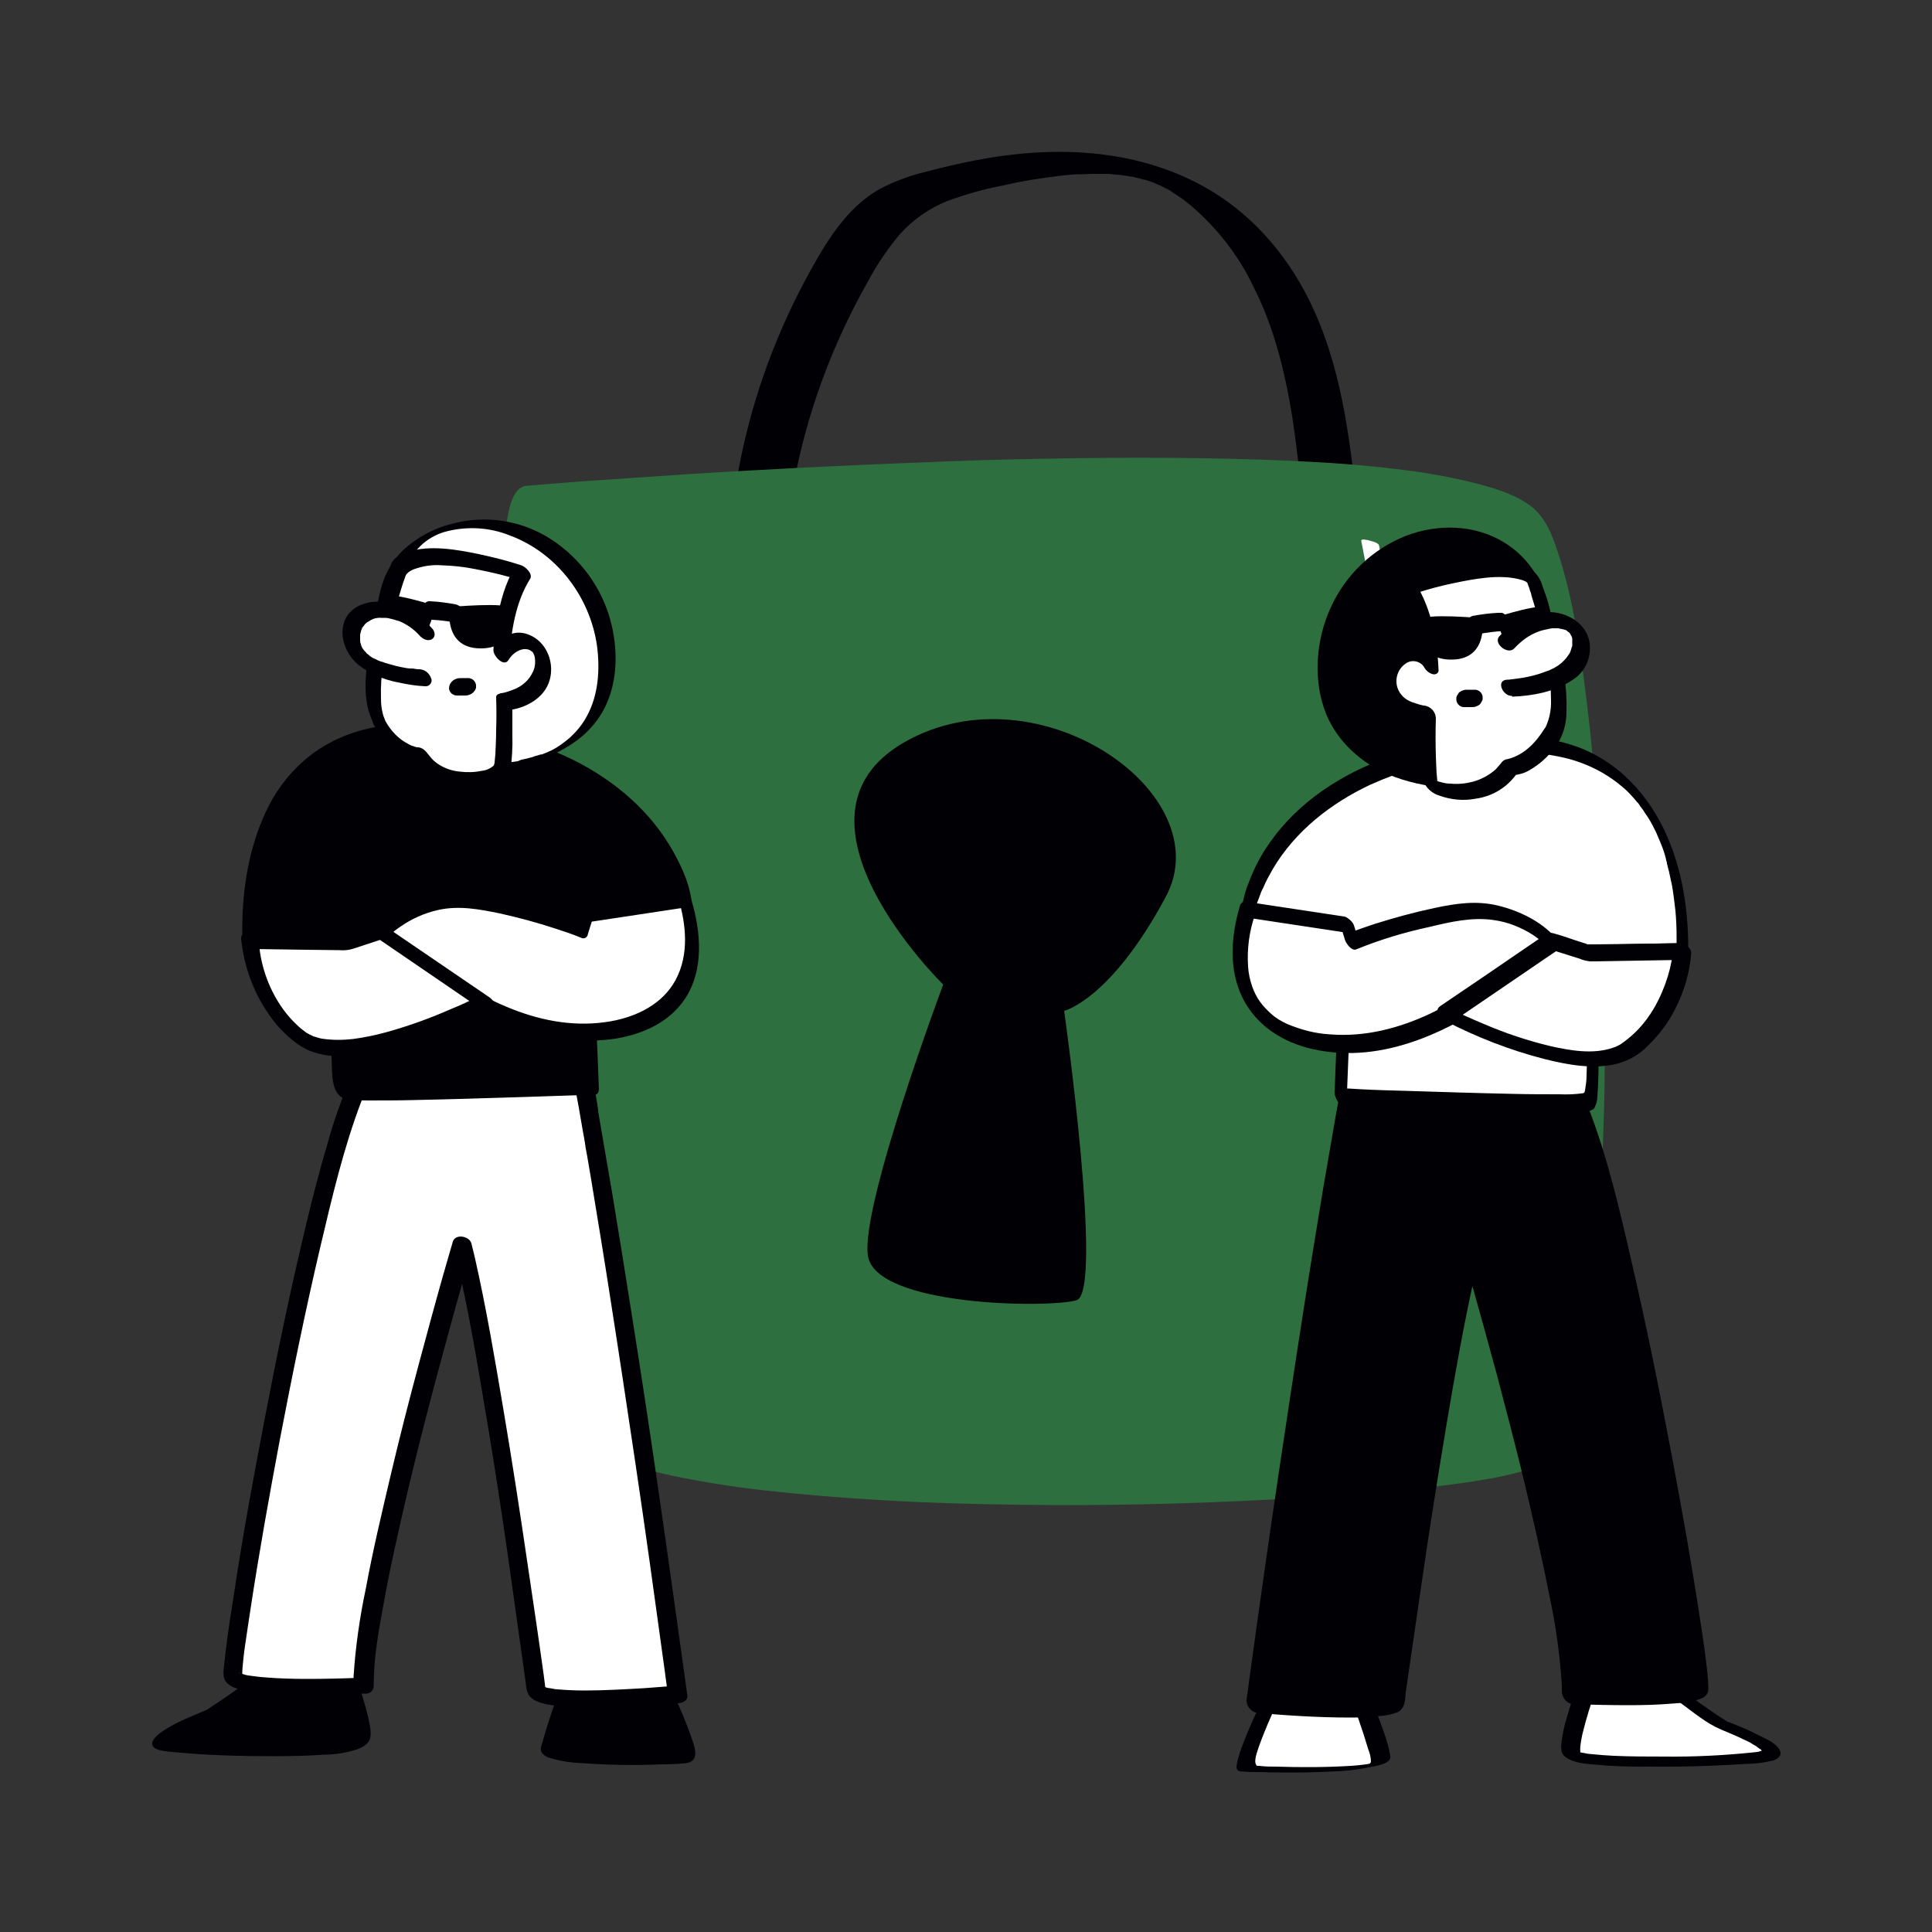 <svg width="400" height="400" viewBox="0 0 400 400" fill="none" xmlns="http://www.w3.org/2000/svg">
<rect x="0" y="0" width="400" height="400" fill="#333333" stroke="none"/>
<path d="M164.159 101.04C166.879 86 172.159 71.52 179.759 58.16C181.679 54.56 183.999 51.2 186.639 48.08L186.319 48.48C189.039 45.44 192.399 43.12 196.159 41.6C199.919 40.24 203.759 39.12 207.679 38.4C211.759 37.44 215.919 36.8 220.079 36.32C221.119 36.24 222.159 36.08 223.279 36.08C223.119 36.08 222.559 36.08 223.359 36.08H224.079C224.639 36.08 225.279 36 225.839 36C226.799 36 227.839 36 228.799 36C229.279 36 229.839 36 230.399 36.08C230.639 36.08 230.879 36.16 231.119 36.16C229.919 36.24 230.959 36.16 231.279 36.16C232.239 36.24 233.199 36.4 234.159 36.56C234.399 36.56 235.119 36.64 234.319 36.56C233.519 36.48 234.479 36.56 234.639 36.64L236.319 37.04C236.719 37.12 237.279 37.44 235.759 36.88C235.999 36.96 236.239 37.04 236.399 37.04C236.879 37.2 237.279 37.28 237.759 37.44C238.959 37.76 236.639 37.04 237.359 37.28L237.999 37.52C238.559 37.68 239.119 37.92 239.599 38.16C240.319 38.48 238.319 37.6 239.439 38.08L239.999 38.32C240.399 38.48 240.719 38.64 241.119 38.88C241.279 38.96 241.439 39.12 241.679 39.12C241.119 39.12 240.879 38.64 241.519 39.04C241.919 39.28 242.399 39.52 242.799 39.84C243.519 40.32 244.239 40.8 244.959 41.28C245.519 41.68 244.959 41.28 244.879 41.2L245.359 41.6C245.759 41.92 246.159 42.24 246.559 42.56C251.999 47.2 256.479 52.96 259.519 59.36C263.839 67.84 266.079 77.2 267.599 86.56L267.519 86.08C268.399 91.84 269.039 97.68 269.679 103.44C269.759 104.24 270.399 104.64 271.039 105.12C272.239 105.84 273.599 106.4 274.959 106.8C276.319 107.28 277.759 107.52 279.199 107.52C279.599 107.52 281.279 107.52 281.199 106.88C279.679 92.72 278.159 78.16 272.399 65.04C267.359 53.44 258.959 43.52 247.599 37.76C233.439 30.56 217.199 30.24 201.919 33.2C198.559 33.84 195.199 34.64 191.839 35.52C188.479 36.32 185.199 37.52 182.159 39.12C176.319 42.4 172.399 48 169.119 53.68C162.079 65.84 156.879 78.96 153.839 92.72C153.439 94.4 153.119 96.16 152.799 97.84C152.639 98.56 153.759 99.2 154.159 99.52C156.639 100.96 159.439 101.76 162.319 101.92C162.639 101.68 164.079 101.68 164.159 101.04Z" fill="#000005"/>
<path d="M110.319 101.44C110.319 101.44 301.679 85.6 317.199 106.8C332.719 128 337.359 294.8 315.039 303.36C292.719 311.92 115.359 318.56 115.119 290.72C114.879 262.88 97.199 102.48 110.319 101.44Z" fill="#2E6F40"/>
<path d="M111.599 102.32L115.839 102C119.759 101.68 123.679 101.44 127.599 101.12C133.439 100.72 139.359 100.32 145.279 99.92C152.639 99.44 160.079 99.04 167.439 98.64C175.759 98.24 184.079 97.84 192.399 97.52C201.119 97.2 209.919 96.96 218.719 96.8C227.519 96.64 236.239 96.56 244.959 96.64C253.039 96.72 261.039 96.88 269.119 97.28C276.159 97.6 283.199 98.08 290.239 98.96L292.559 99.28L293.039 99.36H293.359L294.559 99.52C295.999 99.76 297.439 99.92 298.879 100.24C300.319 100.56 301.519 100.72 302.799 101.04L303.599 101.2L304.079 101.28C304.399 101.36 303.599 101.12 304.159 101.28L305.839 101.76C306.399 101.92 306.879 102.08 307.439 102.24L308.159 102.48L308.559 102.64C309.439 102.96 310.319 103.28 311.199 103.68C310.799 103.52 311.599 103.84 311.199 103.68L311.439 103.84L311.999 104.16C312.159 104.24 312.399 104.32 312.559 104.48C312.719 104.64 313.199 104.8 312.959 104.72C312.719 104.64 313.199 104.88 313.279 104.96C313.359 105.04 313.599 105.2 313.759 105.28L314.159 105.6L314.319 105.76C314.079 105.52 314.399 105.84 314.319 105.76C315.279 106.64 316.079 107.68 316.639 108.88C317.519 110.64 318.239 112.48 318.799 114.32C320.479 119.68 321.759 125.12 322.639 130.64C323.919 137.92 324.799 145.2 325.599 152.48C326.479 160.96 327.119 169.52 327.599 178C328.079 187.12 328.399 196.32 328.559 205.44C328.639 214.56 328.639 223.68 328.319 232.64C328.079 241.04 327.599 249.52 326.799 257.84C326.159 265.04 325.279 272.16 323.999 279.28C323.119 284.64 321.679 289.84 319.679 294.88C318.399 297.92 316.879 301.04 313.919 302.64L313.679 302.72C313.519 302.8 313.919 302.64 313.679 302.72L313.279 302.88C312.959 302.96 312.639 303.12 312.399 303.2C311.679 303.44 310.959 303.6 310.159 303.84C308.239 304.32 306.239 304.64 304.319 305.04C301.679 305.44 299.599 305.76 297.039 306.08C293.999 306.48 291.039 306.8 287.999 307.12C280.799 307.84 273.599 308.4 266.399 308.8C258.079 309.28 249.679 309.68 241.279 309.92C232.399 310.16 223.519 310.32 214.559 310.24C205.759 310.24 196.959 310 188.159 309.6C179.839 309.2 171.519 308.72 163.199 307.92C155.919 307.2 149.359 306.4 142.079 304.96C140.559 304.64 138.959 304.32 137.439 304L136.959 303.92L136.639 303.84H136.719L135.599 303.6L133.599 303.04C132.319 302.72 131.039 302.32 129.679 301.92C129.519 301.92 128.959 301.68 129.599 301.92L129.199 301.76L128.319 301.44C127.759 301.2 127.199 301.04 126.639 300.8L125.839 300.48L125.519 300.32L125.279 300.24C125.599 300.4 125.199 300.16 125.119 300.16L124.719 300L123.999 299.6C123.519 299.36 123.119 299.12 122.639 298.88L122.319 298.72C122.399 298.72 122.799 298.96 122.319 298.72L121.679 298.32C121.279 298.08 120.959 297.84 120.559 297.52L120.079 297.12C120.399 297.36 119.919 296.96 119.839 296.88C119.279 296.4 118.799 295.84 118.319 295.2C118.479 295.44 118.239 295.04 118.159 294.96C118.079 294.88 117.999 294.64 117.919 294.48C117.439 293.68 117.199 292.72 117.119 291.76C117.039 290 117.039 288.16 116.959 286.32C116.719 280.8 116.319 275.36 115.919 269.92C115.359 262.48 114.799 255.04 114.239 247.6C113.519 238.96 112.879 230.24 112.239 221.6C111.519 212.4 110.879 203.2 110.239 193.92C109.599 184.8 109.039 175.68 108.559 166.56C108.159 158.24 107.759 150 107.599 141.68C107.439 134.88 107.439 128.08 107.679 121.36C107.759 116.72 108.239 112.08 109.199 107.52C109.439 106.24 109.919 105.04 110.479 103.84C110.639 103.44 110.879 103.2 111.199 102.96C111.279 102.48 111.439 102.4 111.599 102.32C111.519 102.32 111.279 102.48 111.599 102.32C111.919 102.32 111.439 102.32 111.599 102.32C112.319 102.24 112.399 101.84 111.839 101.36C111.039 100.8 110.079 100.56 109.119 100.56C106.559 100.8 105.759 103.92 105.279 106.08C104.319 110.72 103.839 115.36 103.759 120.08C103.439 126.96 103.519 133.84 103.679 140.64C103.839 149.04 104.239 157.44 104.639 165.84C105.119 175.04 105.679 184.32 106.319 193.52C106.959 202.72 107.679 212 108.319 221.36C108.959 230.08 109.679 238.8 110.399 247.52C110.959 254.88 111.599 262.32 112.079 269.76C112.479 275.12 112.879 280.48 113.039 285.84C113.119 287.52 113.039 289.36 113.199 291.04C113.439 292.48 113.999 293.76 114.959 294.88C117.439 298.08 121.599 300 125.279 301.44C130.799 303.52 136.559 305.12 142.399 306.16C149.599 307.6 156.959 308.48 164.319 309.2C172.639 310 181.039 310.56 189.439 310.96C198.479 311.36 207.519 311.52 216.559 311.6C225.599 311.68 234.479 311.52 243.439 311.28C251.839 311.04 260.319 310.64 268.719 310.16C275.999 309.76 283.279 309.2 290.479 308.48C296.079 307.92 301.759 307.28 307.359 306.32C309.359 306 311.279 305.6 313.199 305.12C314.639 304.8 315.999 304.4 317.359 303.76C320.399 302.24 322.079 298.64 323.359 295.76C325.359 290.72 326.799 285.44 327.679 280.08C329.039 272.96 329.919 265.68 330.559 258.4C331.359 249.92 331.759 241.44 331.999 232.88C332.319 223.68 332.319 214.48 332.239 205.28C332.159 196.08 331.759 186.88 331.279 177.68C330.799 169.12 330.159 160.48 329.279 151.92C328.479 144.64 327.599 137.36 326.319 130.08C325.439 124.64 324.159 119.2 322.399 113.92C321.359 110.72 319.999 107.36 317.359 105.12C314.239 102.56 310.079 101.28 306.239 100.24C300.639 98.8 294.879 97.76 289.119 97.12C282.079 96.24 274.959 95.76 267.839 95.44C259.599 95.04 251.359 94.88 243.119 94.8C234.319 94.72 225.519 94.8 216.719 94.96C207.919 95.12 199.039 95.36 190.239 95.76C181.839 96.08 173.439 96.48 164.959 96.88C157.519 97.28 150.079 97.68 142.639 98.16C136.719 98.56 130.799 98.96 124.879 99.36C120.959 99.6 117.119 99.92 113.199 100.24L109.119 100.56C108.399 100.64 108.239 101.04 108.879 101.52C109.679 102.08 110.639 102.4 111.599 102.32Z" fill="#2E6F40"/>
<path d="M195.279 203.84C195.279 203.84 159.839 169.2 187.359 153.6C214.879 138 252.799 164.32 241.359 185.68C229.919 207.04 220.319 209.28 220.319 209.28C220.319 209.28 228.559 267.52 222.879 269.2C217.199 270.88 181.119 270.48 179.679 259.92C178.239 249.36 195.279 203.84 195.279 203.84Z" fill="#000005"/>
<path d="M281.84 112C286.24 134.8 290.56 157.68 293.2 180.8C295.84 203.52 296.8 226.56 294.32 249.36C292.96 262.08 290.4 274.72 286.72 286.96C286.48 287.68 290.32 288.96 290.48 288.24C297.2 266.32 299.68 243.28 299.52 220.4C299.28 197.2 296.4 174 292.56 151.12C290.4 138.4 288 125.68 285.52 112.96C285.44 112.32 283.76 112 283.28 111.84C283.04 111.84 281.76 111.44 281.84 112Z" fill="white"/>
<path d="M53.759 344.96L52.959 348.08C52.959 348.08 44.959 354.08 43.119 354.8C41.279 355.52 30.159 360 34.079 361.12C37.999 362.24 73.839 363.44 74.719 360.56C75.599 357.68 71.119 346.16 71.119 346.16L53.759 344.96Z" fill="#000005"/>
<path d="M51.919 345.6L51.12 348.72L52.08 347.52C49.84 349.2 47.52 350.88 45.12 352.48C44.48 352.88 43.84 353.28 43.2 353.76C42.8 354 43.44 353.68 43.2 353.76L42.959 353.92C42.639 354.08 43.039 353.92 43.12 353.84L42.8 354C41.359 354.64 39.919 355.2 38.48 355.84C36.88 356.56 35.279 357.36 33.84 358.32C33.039 358.88 31.04 360.24 31.599 361.44C32.16 362.64 35.359 362.64 36.48 362.8C43.279 363.44 50.08 363.6 56.88 363.6C60.319 363.6 63.679 363.52 67.12 363.28C69.439 363.28 71.76 362.88 73.999 362.16C75.04 361.76 76.4 361.04 76.639 359.84C76.96 358.48 76.48 356.88 76.24 355.6C75.439 352.32 74.48 349.12 73.2 345.92C73.12 345.68 73.04 345.44 72.96 345.28C72.879 345.12 72.4 344.96 72.159 344.96L56.959 343.92L54.8 343.76C53.84 343.76 52.88 344.24 52.239 345.04C51.76 345.68 51.999 346.16 52.8 346.16L67.999 347.2L70.159 347.36L69.359 347.04C70.32 349.44 71.12 351.92 71.84 354.4C72.4 356.08 72.799 357.76 72.96 359.52C72.96 359.84 72.96 360.16 72.96 360.48C72.96 360.64 72.96 360.72 72.96 360.88C72.96 361.2 72.879 361.04 72.96 360.96C73.12 360.8 73.279 360.64 73.439 360.48C73.919 360.08 73.2 360.64 73.68 360.32C74.159 360 73.359 360.56 73.919 360.24C74.32 360 73.84 360.24 73.76 360.32C73.439 360.48 74.159 360.24 73.84 360.32C73.76 360.32 73.6 360.4 73.519 360.4C73.04 360.48 72.559 360.56 72.079 360.64L71.68 360.72C71.359 360.8 71.919 360.72 71.6 360.72L70.639 360.8C69.999 360.88 69.279 360.88 68.559 360.96C65.12 361.2 61.76 361.2 58.319 361.2C51.76 361.2 45.12 361.04 38.719 360.48C37.84 360.4 36.959 360.32 36.08 360.16C35.84 360.08 35.44 360 35.359 360C35.279 359.92 35.2 359.92 35.12 359.84C35.279 360 35.12 359.76 35.12 359.76C35.12 360 35.2 359.76 35.039 359.92C35.12 359.76 35.2 359.76 35.039 359.92C35.12 359.84 35.2 359.76 35.279 359.68C35.52 359.52 35.039 359.84 35.44 359.6C35.599 359.52 35.76 359.36 35.919 359.28L36.319 359.04L36.559 358.88C36.959 358.72 37.279 358.48 37.679 358.32C38.48 357.92 39.279 357.52 40.08 357.2L41.039 356.8L41.599 356.56C41.2 356.72 41.599 356.56 41.76 356.48C44.559 355.2 47.12 353.68 49.52 351.84C50.8 350.96 51.999 350.08 53.279 349.12C53.679 348.88 53.999 348.64 54.319 348.32C54.719 347.68 55.039 346.96 55.12 346.24L55.599 344.48C55.84 343.68 54.16 344 53.84 344.08C53.039 344.24 52.319 344.8 51.919 345.6Z" fill="#000005"/>
<path d="M135.84 347.76C135.84 347.76 143.92 363.6 141.44 363.92C138.96 364.24 113.68 364.88 113.92 362.08C114.16 359.28 118.88 346.88 118.88 346.88L135.84 347.76Z" fill="#000005"/>
<path d="M133.92 348C135.68 351.36 137.2 354.8 138.64 358.32C139.04 359.36 139.44 360.4 139.68 361.44C139.76 361.76 139.84 362.08 139.84 362.48C139.84 362.72 139.84 363.28 139.84 363.28C139.84 363.12 139.84 363.36 139.76 363.44C140.16 363.2 140.24 362.8 140.88 362.96H140.8C140.56 362.96 140.32 362.96 140.08 363.04H139.68C139.12 363.04 140.16 363.04 139.6 363.04L138.24 363.12C133.12 363.28 128 363.28 122.88 363.04L121.2 362.96L120.32 362.88H120.24L119.68 362.8C118.72 362.72 117.76 362.56 116.8 362.4C116.48 362.32 117.2 362.48 116.64 362.4L116.16 362.24L115.92 362.16C116 362.16 116.24 362.4 116.08 362.24C115.92 362.08 116 362.16 115.92 362.16C115.68 362 116.08 362.4 116 362.24C115.84 362.24 115.92 362.08 116 362.24C115.84 362.16 116 362.24 116 362.32C116.08 362 116.16 361.6 116.16 361.28C117.28 356.48 119.2 351.84 120.88 347.28L118.96 348L135.84 348.96C136.48 348.96 137.84 348.8 137.84 348C137.84 347.2 136.4 346.96 135.84 346.96L118.96 346C118.48 346 117.28 346.08 117.04 346.72C115.36 351.2 113.68 355.76 112.4 360.4C112.24 361.04 111.76 362 112.08 362.72C112.48 363.36 113.2 363.84 114 364C116.16 364.64 118.32 364.96 120.56 365.04C126.08 365.44 131.6 365.52 137.2 365.28C138.8 365.28 140.48 365.2 142.08 365.04C144.64 364.64 144 362.32 143.44 360.56C141.92 356.08 140.08 351.84 137.84 347.68C137.2 346.32 133.28 346.64 133.92 348Z" fill="#000005"/>
<path d="M120.799 223.92C120.799 223.92 129.359 270.4 140.239 350.64C140.239 350.64 111.519 353.28 110.879 349.76C110.239 346.24 102.159 285.28 95.519 257.6C95.519 257.6 74.96 327.76 74.96 348.88C74.96 348.88 49.12 350.08 47.919 347.12C46.719 344.16 63.2 248.8 73.68 224.88L120.799 223.92Z" fill="white"/>
<path d="M118.88 224.16C119.2 225.92 119.52 227.6 119.84 229.36C120.24 231.52 120.56 233.68 120.96 235.76C121.04 236.08 121.04 236.4 121.12 236.64V236.8C121.04 236.56 121.12 237.04 121.12 236.8C121.2 237.04 121.2 237.2 121.2 237.36C121.36 238.08 121.44 238.8 121.6 239.52L122.4 244.24C123.76 252.48 125.12 260.72 126.4 269.04C128.16 280.24 129.84 291.44 131.52 302.72C133.6 316.64 135.52 330.56 137.44 344.56C137.68 346.56 138 348.48 138.24 350.48L139.68 349.04C137.6 349.2 135.44 349.36 133.36 349.52C129.2 349.76 124.96 350 121.12 350C119.2 350 117.28 349.92 115.44 349.76C115.04 349.76 114.72 349.68 114.32 349.6L113.84 349.52C113.6 349.52 113.2 349.36 113.68 349.52C113.44 349.44 113.12 349.44 112.88 349.28C112.8 349.2 112.64 349.2 112.56 349.12C112.32 349.12 113.04 349.44 112.64 349.12C112.24 348.8 112.96 349.44 112.64 349.12C112.88 349.28 112.96 349.52 112.96 349.84C112.96 349.6 112.88 349.44 112.88 349.2L112.56 346.72C111.52 339.2 110.4 331.68 109.28 324.16C107.68 313.2 106 302.32 104.16 291.44C102.4 281.04 100.64 270.64 98.32 260.4L97.6 257.44C97.2 255.92 94.32 255.36 93.76 257.04C93.04 259.44 92.4 261.84 91.68 264.24C90 270.16 88.4 276.16 86.8 282.08C84.72 289.84 82.72 297.6 80.88 305.44C79.04 313.28 77.2 320.96 75.76 328.8C74.48 334.8 73.6 340.96 73.2 347.12C73.2 347.68 73.2 348.24 73.2 348.8L74.64 347.36C70.72 347.52 67.28 347.6 63.52 347.6C60.64 347.6 57.76 347.52 54.88 347.28C53.68 347.2 52.56 347.04 51.36 346.88C51.2 346.88 50.32 346.64 50.96 346.8L50.4 346.64C50.24 346.56 50 346.56 49.84 346.48C49.2 346.32 50.08 346.64 49.76 346.48C49.52 346.4 49.36 346.08 49.84 346.56C49.52 346.32 50.08 346.96 49.92 346.64C50.16 346.96 50.08 347.04 50.08 346.88C50.08 346.96 50.08 347.44 50.16 347.2C50.24 346.96 50.16 346.64 50.16 346.4C50.16 345.36 50.32 344.4 50.4 343.36C50.56 341.76 50.8 340.24 51.04 338.64C51.36 336.4 51.6 334.88 51.92 332.8C53.68 321.2 55.76 309.68 57.92 298.16C60.48 284.8 63.2 271.44 66.32 258.16C68.72 248 71.12 237.68 74.88 227.84C75.2 227.04 75.52 226.24 75.84 225.44L74.48 226.48L90.4 226.16L115.76 225.68L121.6 225.6C122.4 225.6 123.04 224.88 123.04 224.08C123.04 224 123.04 223.84 122.96 223.76C122.56 222.8 121.6 222.24 120.56 222.4L104.64 222.72L79.28 223.2L73.44 223.28C72.8 223.36 72.32 223.76 72.08 224.32C70.48 228.24 69.04 232.32 67.92 236.4C66.24 242 64.8 247.6 63.44 253.28C60.24 266.56 57.44 280 54.88 293.36C52.56 305.44 50.32 317.52 48.48 329.76C47.84 333.76 47.2 337.84 46.72 341.92C46.56 343.12 46.48 344.32 46.32 345.44C46.24 346.08 46.24 346.8 46.4 347.44C47.04 349.44 49.84 349.84 51.6 350.16C54.24 350.56 56.88 350.72 59.52 350.8C64.64 350.96 69.84 350.88 75.04 350.64H75.92C76.72 350.56 77.28 350 77.36 349.2C77.36 343.44 78.32 337.92 79.36 332.4C80.72 324.72 82.48 317.04 84.24 309.44C86.08 301.6 88.08 293.76 90.16 285.92C91.84 279.68 93.52 273.44 95.28 267.2C95.84 265.2 96.4 263.28 96.96 261.28C97.2 260.4 97.6 259.44 97.76 258.48V258.4L93.92 258C96.32 268 98.16 278.16 99.84 288.24C101.76 299.44 103.52 310.64 105.12 321.84C106.24 329.76 107.36 337.76 108.48 345.76L108.88 348.64C108.88 349.44 109.12 350.16 109.44 350.88C110.16 352 111.6 352.48 112.88 352.8C114.64 353.12 116.4 353.36 118.16 353.44C125.6 353.68 133.04 353.36 140.4 352.64L140.88 352.56C141.52 352.48 142.4 351.92 142.32 351.12C140.32 336.72 138.32 322.32 136.24 308C134.56 296.4 132.8 284.8 130.96 273.2C129.6 264.56 128.24 256 126.8 247.36C125.84 241.76 124.88 236.16 123.92 230.56C123.68 228.4 123.28 226.24 122.8 224.08V224C122.32 221.68 118.48 221.84 118.88 224.16Z" fill="#000005"/>
<path d="M141.599 185.999C141.599 185.999 137.759 158.719 96.879 152.479C55.999 146.239 51.439 178.719 51.759 194.799L71.359 195.119C71.359 195.119 69.119 224.639 71.199 225.679C73.279 226.719 122.479 224.799 122.479 224.799L121.039 189.119L141.599 185.999Z" fill="#000005"/>
<path d="M143.12 186.159C142.56 182.239 140.64 178.399 138.64 175.039C133.6 166.719 125.68 160.479 116.88 156.479C110.16 153.519 103.04 151.519 95.76 150.479C89.28 149.519 82.48 149.359 76.08 150.879C71.2 151.999 66.64 154.239 62.88 157.519C59.52 160.479 56.88 164.079 55.04 168.079C51.6 175.439 50.24 183.599 50.16 191.679C50.16 192.479 50.16 193.279 50.16 194.079C50.16 195.039 51.12 196.479 52.16 196.479L69.28 196.799L71.76 196.879L69.76 194.479C69.36 199.839 69.04 205.199 68.8 210.559C68.64 214.079 68.56 217.599 68.72 221.119C68.8 223.199 68.88 226.559 71.28 227.439C72.8 227.999 74.64 227.759 76.24 227.839C79.36 227.839 82.4 227.839 85.52 227.759C93.2 227.599 100.88 227.359 108.56 227.119C111.76 227.039 114.96 226.879 118.16 226.799C119.76 226.719 121.36 226.799 122.96 226.639H123.2C123.76 226.639 124 225.919 124 225.519L123.52 213.519L122.72 194.319L122.56 189.919L121.76 191.039L139.76 188.319L142.4 187.919C144.24 187.599 142.48 184.079 140.8 184.319L122.8 187.039L120.16 187.439C119.68 187.599 119.28 188.079 119.36 188.559L119.84 200.639L120.64 219.839L120.8 224.239L121.52 223.119C117.68 223.279 114.32 223.359 110.56 223.519C103.12 223.759 95.6 223.999 88.16 224.159C82.72 224.239 77.2 224.559 71.84 224.159C71.6 224.159 71.28 224.079 71.04 224.079C70.8 224.079 71.04 224.079 71.2 224.159C71.6 224.319 71.92 224.639 72.16 224.959C72.24 225.119 72.4 225.439 72.24 225.039C72.48 225.599 72.32 225.199 72.24 224.879C72.16 224.559 72.16 224.479 72.16 224.239C72.24 224.799 72.16 223.919 72.08 223.759C71.84 220.559 71.84 217.359 72 214.159C72.16 208.159 72.72 202.159 72.96 196.159V195.839C73.04 194.879 72 193.439 70.96 193.439L53.84 193.119L51.36 193.039L53.36 195.439C53.2 187.999 54 180.799 56.72 173.679C59.76 165.679 65.68 158.799 73.92 155.759C79.44 153.839 85.28 153.119 91.04 153.599C98.32 154.079 105.52 155.519 112.32 158.079C117.6 159.999 122.56 162.639 126.96 166.079C128.64 167.439 130.24 168.879 131.68 170.399C132 170.799 132.4 171.119 132.72 171.519C132.88 171.679 133.04 171.839 133.12 171.999C132.96 171.759 133.44 172.399 133.12 171.999L133.36 172.319C133.92 173.039 134.48 173.839 135.04 174.559C135.6 175.279 136 175.999 136.48 176.719L136.72 177.199C137.04 177.679 136.56 176.879 136.8 177.439C136.96 177.759 137.12 178.079 137.28 178.399C137.92 179.599 138.4 180.799 138.88 181.999C138.96 182.239 139.04 182.479 139.12 182.719C138.88 182.159 139.12 182.799 139.2 183.039C139.28 183.439 139.44 183.839 139.52 184.239C139.6 184.639 139.76 185.199 139.84 185.679C139.84 185.759 139.84 185.839 139.84 185.839C140 186.799 140.8 187.599 141.76 187.839C143.04 187.919 143.28 186.959 143.12 186.159Z" fill="#000005"/>
<path d="M78.639 192.8C78.639 192.8 100.319 213.2 119.439 213.68C138.559 214.16 146.719 203.04 141.599 186L120.959 189.12L119.999 192.4C113.119 189.76 106.079 187.76 98.799 186.48C91.439 185.12 83.919 187.44 78.639 192.8Z" fill="white"/>
<path d="M77.999 193.92C80.559 196.24 83.199 198.4 85.919 200.48C91.519 204.8 97.679 208.48 104.159 211.44C111.199 214.56 118.559 216.08 126.239 215.2C132.239 214.48 138.319 212 141.759 206.88C145.839 200.8 145.119 192.88 143.119 186.24C142.799 185.28 141.839 184.16 140.799 184.32L122.799 187.04L120.159 187.44C119.839 187.52 119.599 187.84 119.519 188.16L118.479 191.52L119.919 190.88C114.719 188.8 109.279 187.12 103.839 186C99.279 184.96 94.719 184 89.999 184.8C86.879 185.36 83.839 186.56 81.199 188.32C79.759 189.2 78.479 190.32 77.359 191.52C76.639 192.08 77.519 193.44 77.999 193.92C78.639 194.48 79.519 194.8 80.079 194.16C79.599 194.64 79.919 194.32 80.079 194.16C80.239 194 80.479 193.76 80.719 193.6C81.359 192.96 82.079 192.4 82.799 191.92C85.199 190.24 87.839 189.04 90.719 188.4C95.039 187.44 99.199 188.24 103.519 189.12C107.439 190 111.359 191.04 115.199 192.32C116.879 192.88 118.639 193.44 120.319 194.16C120.799 194.4 121.359 194.24 121.599 193.76C121.679 193.68 121.679 193.6 121.679 193.52L122.719 190.16L122.079 190.88L140.079 188.16L142.719 187.76L140.399 185.84C142.079 191.36 142.719 197.68 139.839 202.96C137.119 207.92 131.839 210.48 126.479 211.44C112.399 213.92 99.119 206.64 88.079 198.56C85.119 196.4 82.239 194.08 79.519 191.6C78.959 191.12 77.999 190.64 77.439 191.36C76.879 192.08 77.439 193.36 77.999 193.92Z" fill="#000005"/>
<path d="M51.76 194.72C51.76 194.72 52.56 207.68 62.64 214.96C72.72 222.24 100.64 207.76 100.64 207.76L78.64 192.8L71.36 195.12L51.76 194.72Z" fill="white"/>
<path d="M49.92 194.32C50.56 200.88 53.12 207.12 57.28 212.16C59.2 214.32 61.6 216.56 64.24 217.6C68.88 219.36 74.16 218.8 78.96 217.76C84 216.64 88.88 214.96 93.6 212.96C96.4 211.84 99.12 210.56 101.84 209.2C102.96 208.64 102.16 207.04 101.44 206.56L81.84 193.2C81.04 192.64 80.24 192.08 79.44 191.6C78.32 190.88 77.52 191.2 76.4 191.52L72.88 192.64L71.36 193.12C71.04 193.2 70.72 193.28 70.4 193.44C70.32 193.52 71.04 193.44 70.64 193.36C70.4 193.36 70.16 193.36 70 193.36L64.16 193.28L51.2 193.04C50.56 193.04 49.92 193.6 49.92 194.32C49.92 194.48 49.92 194.64 50 194.8C50.32 195.76 51.2 196.48 52.24 196.48L63.44 196.64L70.16 196.72C71.2 196.8 72.24 196.72 73.2 196.4L79.52 194.32L77.68 193.92L96.88 207.04L99.6 208.88L99.2 206.24C97.28 207.2 95.28 208.16 93.44 208.88C89.12 210.8 84.64 212.4 80.08 213.68C77.76 214.32 75.44 214.8 73.04 215.12C70.88 215.36 68.72 215.36 66.64 215.04C66.16 214.96 65.68 214.8 65.2 214.64C64.88 214.56 65.36 214.72 64.88 214.56L64.24 214.24C64 214.16 63.84 214 63.6 213.92C64 214.16 63.52 213.84 63.36 213.76C62.72 213.28 62.08 212.8 61.52 212.24C59.36 210.24 57.68 207.84 56.4 205.28C55.28 203.04 54.48 200.64 54 198.16C53.92 197.68 53.84 197.2 53.76 196.72C53.84 197.12 53.76 196.64 53.76 196.48C53.76 196.32 53.68 196.16 53.68 196C53.68 195.68 53.6 195.44 53.6 195.12C53.52 194.08 52.72 193.28 51.76 193.04C50.88 192.96 49.84 193.36 49.92 194.32Z" fill="#000005"/>
<path d="M80.319 133.28C80.319 133.28 76.319 114.24 92.558 109.44C108.798 104.64 127.198 119.2 125.598 139.52C123.999 159.84 99.118 159.04 99.118 159.04L80.319 133.28Z" fill="white"/>
<path d="M82.24 132.48C81.2 127.6 81.76 122.48 83.68 117.84C84.48 116.08 85.6 114.48 86.96 113.12C88.32 111.76 90.08 110.72 91.92 110.16C96.48 108.88 101.28 109.12 105.6 110.88C115.28 114.48 122.16 123.6 123.6 133.68C124.24 138.56 123.92 143.84 121.52 148.24C120.64 149.92 119.44 151.36 118.08 152.64C116.88 153.68 115.6 154.64 114.16 155.36L113.6 155.6L113.28 155.76C113.36 155.68 113.68 155.6 113.28 155.76L112.08 156.24C111.84 156.32 112.16 156.24 112.16 156.16L111.84 156.24L111.28 156.4L110.72 156.56C110.56 156.64 110.48 156.64 110.32 156.72C109.52 156.96 108.8 157.12 108 157.28L107.76 157.36L107.2 157.6L106.08 157.76C105.44 157.84 104.88 157.92 104.24 158L103.36 158.08H103.2H102.8C102.16 158.16 101.44 158.08 100.8 158.16C100.72 158.16 100.64 158.16 100.56 158.16L100.88 158.32L84.48 135.68L82.24 132.48C81.68 131.68 78.24 133.6 78.48 134L93.92 155.28L96.8 159.28C97.04 159.6 97.12 159.84 97.52 159.92C97.68 159.92 97.92 159.92 98.08 159.92C101.68 159.84 105.28 159.36 108.72 158.32C114.24 156.72 119.84 154.08 123.36 149.44C127.76 143.76 128.24 135.92 126.56 129.12C124.8 121.92 120.24 115.6 114 111.6C107.92 107.68 100.4 106.56 93.44 108.48C89.68 109.44 86.16 111.36 83.36 114C81.36 116 79.84 118.48 79.04 121.28C77.84 125.2 77.6 129.28 78.24 133.28C78.24 133.52 78.32 133.76 78.4 134C78.64 134.48 82.4 133.36 82.24 132.48Z" fill="#000005"/>
<path d="M78.639 149.76C73.919 142 82.479 117.68 82.479 117.68C87.439 111.84 108.079 118.72 108.079 118.72C104.239 124.72 103.759 135.44 103.759 135.44C107.039 130 113.439 133.44 112.319 138.96C111.199 144.48 104.319 145.28 104.319 145.28C104.319 145.28 104.559 157.52 103.759 159.68C102.959 161.84 91.999 163.68 87.279 156.56C87.359 156.56 82.799 156.56 78.639 149.76Z" fill="white"/>
<path d="M79.839 149.359C79.599 148.879 79.839 149.439 79.759 149.199C79.679 148.959 79.599 148.799 79.519 148.559C79.359 148.239 79.279 147.839 79.199 147.519C78.959 146.559 78.879 145.599 78.879 144.639C78.799 142.159 78.959 139.759 79.359 137.359C80.079 132.719 81.199 128.079 82.559 123.599C82.959 122.239 83.359 120.879 83.839 119.599C83.919 119.359 83.999 119.119 84.079 118.959C83.919 119.279 84.079 119.039 84.159 118.879L84.559 118.479C84.879 118.239 85.199 118.079 85.519 117.919C87.439 117.199 89.439 116.879 91.439 117.039C93.839 117.119 96.159 117.359 98.479 117.839C101.839 118.479 105.119 119.279 108.399 120.319L106.559 117.519C104.559 120.799 103.599 124.639 102.879 128.319C102.479 130.399 102.239 132.479 102.159 134.559C102.079 135.759 104.319 138.239 105.279 136.639C106.239 135.039 108.319 133.759 109.919 134.719C109.599 134.559 110.399 135.119 110.079 134.799C110.159 134.879 110.479 135.279 110.239 134.959C110.479 135.279 110.639 135.679 110.719 136.079C110.879 137.119 110.799 138.159 110.319 139.119C109.519 140.879 107.999 142.159 106.239 142.799C105.599 143.039 104.959 143.279 104.239 143.439C104.079 143.439 102.799 143.679 103.599 143.599C103.119 143.679 102.719 143.839 102.719 144.399C102.799 146.639 102.799 148.959 102.719 151.199C102.719 152.879 102.639 154.479 102.559 156.159C102.479 156.719 102.479 157.279 102.399 157.839C102.399 157.919 102.399 158.079 102.319 158.159C102.399 157.839 102.319 158.159 102.319 158.239C102.319 158.319 102.239 158.399 102.239 158.479C102.159 158.719 102.399 158.319 102.239 158.479C101.519 159.119 100.639 159.519 99.679 159.599C98.159 159.919 96.639 159.919 95.199 159.759C93.519 159.599 91.919 159.039 90.559 158.079C89.999 157.679 89.439 157.199 89.039 156.639C88.399 155.919 87.839 154.879 86.639 154.719H86.319C86.239 154.719 85.999 154.639 86.399 154.719L85.999 154.639C85.759 154.559 85.519 154.479 85.279 154.399C85.279 154.399 84.799 154.239 85.119 154.319C84.879 154.239 84.719 154.159 84.479 153.999C82.559 153.039 80.959 151.359 79.839 149.359C79.439 148.719 78.399 147.839 77.599 148.159C76.799 148.479 77.119 149.599 77.439 150.159C79.119 153.039 81.519 155.439 84.399 157.119C85.519 157.759 86.799 158.159 88.079 158.239L86.159 156.959C89.759 162.079 96.159 164.479 102.319 162.879C103.199 162.719 104.079 162.319 104.799 161.759C105.359 161.199 105.679 160.479 105.679 159.679C105.999 157.199 106.159 154.639 106.079 152.159C106.079 150.159 106.079 148.239 106.079 146.239L105.199 147.039C108.079 146.719 111.039 145.359 112.719 143.039C115.599 139.039 113.839 132.639 108.879 131.199C106.159 130.399 103.839 131.919 102.399 134.159L105.519 136.239C105.759 130.719 106.799 124.559 109.759 119.839C110.399 118.799 108.719 117.279 107.919 117.039C105.039 116.079 102.079 115.359 99.119 114.719C94.479 113.759 89.039 112.799 84.479 114.239C83.199 114.639 81.599 115.359 81.039 116.639C80.559 117.679 80.319 118.879 79.919 119.999C78.479 124.639 77.279 129.439 76.479 134.239C75.679 139.279 74.799 145.519 77.599 150.159C77.999 150.799 79.039 151.759 79.839 151.439C80.639 151.119 80.159 149.919 79.839 149.359Z" fill="#000005"/>
<path d="M88.48 125.919C89.04 126.159 89.28 126.879 89.04 127.439C89.04 127.439 89.04 127.519 88.96 127.519C88.32 128.559 87.04 127.759 87.28 126.719C87.36 126.239 87.84 125.839 88.32 125.919C88.4 125.839 88.48 125.919 88.48 125.919Z" fill="#000005"/>
<path d="M96.64 127.68C97.2 127.92 97.44 128.64 97.2 129.2C97.2 129.2 97.2 129.28 97.12 129.28C96.48 130.32 95.2 129.52 95.44 128.48C95.52 128 96 127.6 96.48 127.68C96.48 127.68 96.56 127.68 96.64 127.68Z" fill="#000005"/>
<path d="M94.559 143.999H96.159C96.399 143.999 96.719 143.999 96.959 143.919C97.199 143.839 97.439 143.759 97.679 143.599C97.919 143.439 98.079 143.279 98.239 143.039C98.399 142.879 98.479 142.639 98.559 142.399V141.919C98.559 141.599 98.399 141.279 98.239 141.039L97.919 140.719C97.679 140.559 97.359 140.399 97.039 140.399H95.439C95.199 140.399 94.879 140.399 94.639 140.479C94.399 140.559 94.159 140.639 93.919 140.799C93.679 140.959 93.519 141.119 93.359 141.359C93.199 141.519 93.119 141.759 93.039 141.999L92.959 142.479C92.959 142.799 93.119 143.119 93.279 143.359L93.599 143.679C93.919 143.839 94.159 143.999 94.559 143.999Z" fill="#000005"/>
<path d="M93.118 125.68C93.118 125.68 105.439 124.56 105.519 126C105.599 127.44 106.879 134.4 99.278 134.24C91.678 134.08 93.118 125.68 93.118 125.68Z" fill="#000005"/>
<path d="M89.919 125.359C89.919 125.359 80.159 122.239 79.759 123.679C79.359 125.119 76.959 131.679 83.199 132.799C89.439 133.919 89.919 125.359 89.919 125.359Z" fill="#000005"/>
<path d="M87.359 140.24C87.359 140.24 73.759 139.76 72.639 132.4C71.519 125.04 81.599 123.52 87.999 130.64" fill="white"/>
<path d="M86.879 138.56C86.559 138.56 86.239 138.56 85.919 138.48C85.599 138.4 85.199 138.4 84.799 138.4L84.159 138.32C83.999 138.32 83.279 138.16 83.759 138.24C82.639 138.08 81.519 137.76 80.399 137.44L79.599 137.2L79.199 137.04L78.879 136.96L78.639 136.88L78.239 136.72C77.919 136.56 77.679 136.4 77.359 136.32L76.959 136.08C76.639 135.84 76.799 136 76.959 136.08C76.719 135.92 76.479 135.76 76.239 135.52L75.919 135.28C75.599 135.04 75.999 135.36 75.919 135.28C75.759 135.04 75.519 134.8 75.359 134.64C75.279 134.56 75.279 134.56 75.199 134.48C75.039 134.24 75.359 134.8 75.279 134.56C75.199 134.32 75.119 134.32 75.039 134.24L74.879 133.84C74.799 133.68 74.879 133.92 74.879 133.92C74.879 133.92 74.799 133.76 74.799 133.68C74.719 133.44 74.639 133.12 74.559 132.88C74.639 133.12 74.559 132.72 74.559 132.64C74.559 132.48 74.559 132.24 74.559 132.08C74.559 131.92 74.559 131.76 74.559 131.6V131.36C74.639 131.04 74.719 130.72 74.799 130.48C74.879 130.32 74.879 130.24 74.959 130.08C74.799 130.32 74.959 130 75.039 129.92C75.199 129.68 75.439 129.44 75.599 129.2L75.759 129.04C75.839 128.96 75.999 128.88 76.079 128.8C76.319 128.64 76.639 128.48 76.879 128.32C76.959 128.32 77.279 128.16 77.039 128.24L77.439 128.08C77.759 128 78.079 127.92 78.399 127.92C78.479 127.92 78.959 127.84 78.719 127.92C78.879 127.92 79.119 127.92 79.279 127.92C79.679 127.92 80.079 127.92 80.479 128L80.719 128.08C80.559 128.08 80.719 128.08 80.799 128.08L81.439 128.24C81.759 128.32 82.399 128.56 82.559 128.56C84.159 129.2 85.679 130.24 86.879 131.6C87.439 132.24 88.559 132.88 89.439 132.32C90.319 131.76 89.999 130.64 89.439 130.08C86.639 127.04 82.799 124.72 78.559 124.56C75.519 124.48 72.159 125.76 71.199 128.96C70.239 132.16 71.759 135.6 74.239 137.68C76.639 139.52 79.439 140.72 82.399 141.28C84.239 141.68 86.079 142 87.999 142.08C88.639 142.16 89.279 141.68 89.359 140.96C89.359 140.8 89.359 140.64 89.279 140.48C88.879 139.36 87.999 138.64 86.879 138.56Z" fill="#000005"/>
<path d="M89.439 128.319C91.199 128.399 92.959 128.639 94.719 128.959C95.119 129.039 95.599 128.879 95.839 128.479C96.079 128.159 96.239 127.679 96.159 127.199C96.079 126.159 95.279 125.359 94.319 125.119C92.559 124.799 90.799 124.559 89.039 124.479C88.639 124.399 88.159 124.639 87.919 124.959C87.599 125.279 87.519 125.759 87.599 126.239C87.679 126.799 87.919 127.279 88.239 127.679C88.479 127.999 88.959 128.239 89.439 128.319Z" fill="#000005"/>
<path d="M346.239 347.28L347.039 350.4C347.039 350.4 355.039 356.4 356.879 357.12C358.719 357.84 369.839 362.32 365.839 363.44C361.839 364.56 326.079 365.76 325.199 362.88C324.319 360 328.799 348.48 328.799 348.48L346.239 347.28Z" fill="white"/>
<path d="M344.319 347.199L344.799 348.959C344.879 349.679 345.119 350.319 345.599 350.879C346.319 351.519 347.119 352.079 347.919 352.559C350.559 354.479 353.279 356.799 356.319 358.079C357.599 358.639 358.479 358.959 359.519 359.439C360.319 359.839 361.119 360.159 361.919 360.559C362.239 360.719 362.559 360.879 362.879 361.119C363.039 361.199 363.279 361.359 363.439 361.439C363.599 361.519 363.919 361.759 363.679 361.599C363.919 361.759 364.159 361.999 364.479 362.159C364.559 362.159 364.799 362.479 364.639 362.319C364.479 362.159 364.719 362.479 364.799 362.479C364.879 362.479 364.879 362.479 364.799 362.479C364.639 362.479 364.399 362.559 364.239 362.639L363.839 362.719L363.119 362.799C356.959 363.439 350.719 363.759 344.479 363.679C341.279 363.679 337.519 363.679 334.079 363.519C332.639 363.439 331.279 363.359 329.839 363.199L328.959 363.119H328.799C329.119 363.119 328.639 363.119 328.479 363.039C327.999 362.959 327.599 362.879 327.119 362.799C326.799 362.719 327.599 362.959 327.039 362.799C326.959 362.799 326.879 362.719 326.799 362.719C326.559 362.719 327.279 362.959 326.959 362.799C326.559 362.559 327.199 362.959 326.959 362.799C327.039 362.879 327.119 362.959 327.199 363.039C327.199 362.559 327.119 362.079 327.199 361.519C327.279 360.719 327.439 359.919 327.599 359.119C328.399 355.839 329.359 352.639 330.559 349.519L330.799 348.879L329.679 349.519L344.879 348.479L347.039 348.319C347.679 348.239 348.479 347.839 347.999 347.119C347.519 346.399 346.159 346.159 345.359 346.239L330.159 347.279L327.999 347.439C327.519 347.439 327.039 347.679 326.879 348.079C325.919 350.559 325.119 353.039 324.399 355.599C323.839 357.279 323.519 359.039 323.279 360.799C323.199 361.839 323.119 362.959 323.999 363.679C325.679 365.039 328.399 365.199 330.479 365.359C333.679 365.679 336.879 365.759 340.079 365.759C347.119 365.839 354.239 365.679 361.279 365.199C363.279 365.199 365.199 364.959 367.119 364.479C368.319 364.079 369.119 363.279 368.319 362.079C367.519 360.879 365.919 360.159 364.639 359.519C363.039 358.719 361.439 357.919 359.759 357.279L357.999 356.559L357.759 356.479C357.439 356.319 358.159 356.719 357.839 356.559C357.519 356.399 357.359 356.319 357.199 356.159C355.919 355.439 354.559 354.399 353.119 353.439C351.679 352.479 350.479 351.519 349.119 350.559L348.479 350.079L348.879 350.639L348.079 347.599C347.839 346.159 343.919 345.759 344.319 347.199Z" fill="#000005"/>
<path d="M264.159 350.08C264.159 350.08 256.079 365.92 258.559 366.24C261.039 366.56 286.319 367.2 286.079 364.4C285.839 361.6 281.119 349.2 281.119 349.2L264.159 350.08Z" fill="white"/>
<path d="M262.158 350.48C260.238 354.08 258.558 357.84 257.118 361.68C256.718 362.72 256.398 363.76 256.158 364.8C256.078 365.28 255.838 366.08 256.238 366.48C256.638 366.88 257.198 366.72 257.678 366.8C258.478 366.88 259.358 366.88 260.158 366.88C265.598 367.04 271.118 367.04 276.638 366.72C279.278 366.64 281.998 366.24 284.558 365.68C285.598 365.44 288.078 365.04 287.838 363.52C287.358 360.56 286.158 357.68 285.118 354.8C284.398 352.72 283.678 350.72 282.878 348.64C282.798 348.48 282.318 348.56 282.238 348.56L265.358 349.52C264.398 349.6 263.438 349.76 262.558 350.08C261.998 350.32 261.918 350.48 262.638 350.48L279.518 349.52L278.878 349.44C280.478 353.6 281.998 357.84 283.278 362.16C283.598 362.96 283.838 363.84 283.838 364.72C283.838 364.88 283.758 364.96 283.678 365.04C283.598 365.12 283.518 365.12 283.598 365.12C283.518 365.12 283.518 365.2 283.438 365.2C283.198 365.36 283.678 365.04 283.438 365.2C283.198 365.36 283.678 365.12 283.518 365.2C283.358 365.28 283.118 365.28 283.598 365.2C283.038 365.28 283.998 365.12 283.438 365.2C283.918 365.12 283.438 365.2 283.278 365.2C282.878 365.28 283.198 365.2 283.278 365.2L282.878 365.28C281.758 365.44 280.878 365.52 279.678 365.6C274.478 365.92 269.278 365.92 264.078 365.76C263.198 365.76 262.318 365.76 261.518 365.68L260.638 365.6H260.318C260.078 365.6 260.318 365.68 260.238 365.6C259.358 364.8 260.398 362.48 260.638 361.6C262.158 357.44 263.918 353.44 265.998 349.52C265.358 349.52 264.638 349.52 263.998 349.68C263.598 349.92 262.398 350 262.158 350.48Z" fill="#000005"/>
<path d="M279.2 226.24C279.2 226.24 270.64 272.72 259.76 352.96C259.76 352.96 288.48 355.6 289.12 352.08C289.76 348.56 297.84 287.6 304.48 259.92C304.48 259.92 324.96 330.16 324.96 351.2C324.96 351.2 350.8 352.4 352 349.44C353.2 346.48 336.8 251.2 326.32 227.2L279.2 226.24Z" fill="#000005"/>
<path d="M277.6 225.28C277.28 227.04 276.96 228.8 276.64 230.48C275.76 235.6 274.88 240.64 274 245.76C272.64 254 271.28 262.24 270 270.48C268.24 281.68 266.56 292.88 264.88 304.08C262.8 318.08 260.8 332.08 258.88 346.08C258.64 348.08 258.32 350 258.08 352C258.08 353.28 258.96 354.4 260.32 354.64C266.72 355.2 273.2 355.6 279.6 355.6C281.6 355.6 283.6 355.52 285.6 355.28C286.88 355.2 288.16 354.96 289.36 354.48C290.96 353.68 290.88 351.92 291.04 350.4C292.08 343.04 293.2 335.76 294.24 328.4C295.84 317.28 297.6 306.24 299.44 295.2C301.2 284.72 303.04 274.24 305.36 263.92C305.6 262.88 305.84 261.84 306.08 260.8L303.04 259.84C303.76 262.24 304.4 264.56 305.04 266.96C306.72 272.88 308.32 278.8 309.92 284.64C311.92 292.24 313.92 299.84 315.76 307.52C317.6 315.28 319.36 323.04 320.88 330.8C322.16 336.72 322.96 342.8 323.36 348.88C323.36 349.12 323.36 349.44 323.36 349.68C323.36 349.84 323.36 350 323.36 350.08V350.16C323.36 351.36 324.32 352.72 325.6 352.8C329.52 352.96 333.36 353.04 337.28 353.04C340.24 353.04 343.12 352.96 346.08 352.72C348.08 352.56 350.4 352.48 352.32 351.6C353.2 351.28 353.76 350.48 353.68 349.52C353.68 348.48 353.6 347.44 353.52 346.48C353.12 342.96 352.64 339.44 352.08 335.92C350.32 324.24 348.24 312.64 346.08 301.12C343.52 287.6 340.8 274.08 337.68 260.72C335.28 250.24 332.8 239.6 328.96 229.6C328.64 228.8 328.32 228 328 227.2C327.68 226.4 326.88 225.44 325.92 225.36L310 225.04L284.64 224.56L278.8 224.48C276.72 224.4 278.48 227.92 280 227.92L295.92 228.24L321.28 228.72L327.12 228.8L324.96 227.04C326.56 230.88 327.92 234.88 329.12 238.96C330.72 244.32 332.16 249.84 333.44 255.12C336.64 268.24 339.36 281.52 341.92 294.72C344.24 306.72 346.4 318.8 348.32 330.8C348.96 334.8 349.6 338.88 350.08 342.88C350.24 344.16 350.4 345.44 350.48 346.72C350.48 347.12 350.56 347.52 350.56 347.92C350.56 348.32 350.56 347.92 350.56 347.76C350.56 347.84 350.56 347.92 350.56 348C350.56 348.08 350.56 348.24 350.56 348.32C350.64 348.64 350.56 347.84 350.56 348.24C350.56 347.92 350.8 348.08 350.56 348.24C350.48 348.24 350.48 348.32 350.4 348.32C350.24 348.4 350.72 348.24 350.32 348.32C349.52 348.64 348.72 348.8 347.92 348.96C345.36 349.36 342.8 349.52 340.16 349.52C335.2 349.68 330.32 349.6 325.36 349.36H324.48L326.72 352C326.72 346.16 325.76 340.32 324.72 334.64C323.36 326.88 321.6 319.28 319.84 311.6C317.92 303.6 315.92 295.68 313.84 287.76C312.16 281.44 310.48 275.12 308.72 268.8C307.92 265.84 307.2 262.88 306.24 260C306.24 260 306.24 259.92 306.24 259.84C305.92 258.8 303.6 256.96 303.2 258.88C300.8 268.72 299.04 278.64 297.36 288.64C295.44 299.76 293.68 310.88 292.08 322C290.88 330.08 289.68 338.16 288.56 346.32C288.32 347.92 288.16 349.52 287.84 351.12C287.84 351.36 287.92 350.72 287.84 351.04C287.84 351.12 288.08 350.8 287.84 350.96C287.6 351.12 287.28 351.28 287.68 351.12C287.2 351.36 286.64 351.52 286.08 351.6C284.56 351.92 282.96 352.08 281.36 352.08C274.16 352.24 267.04 352 259.84 351.28H259.44L261.68 353.92C263.6 339.52 265.68 325.12 267.76 310.8C269.44 299.2 271.2 287.68 273.04 276.08C274.4 267.44 275.76 258.88 277.2 250.24C278.08 244.72 279.04 239.28 280 233.76C280.4 231.6 280.96 229.44 281.2 227.28V227.2C281.12 225.6 278 223.28 277.6 225.28Z" fill="#000005"/>
<path d="M258.398 188.32C258.398 188.32 262.238 161.04 303.118 154.72C343.998 148.4 348.558 180.96 348.238 197.04L328.638 197.36C328.638 197.36 330.958 226.88 328.798 227.92C326.638 228.96 277.518 227.12 277.518 227.12L278.958 191.44L258.398 188.32Z" fill="white"/>
<path d="M259.599 189.679C259.759 188.719 259.999 187.759 260.319 186.799C260.399 186.559 260.479 186.399 260.559 186.159C260.719 185.759 260.639 185.999 260.799 185.519C260.959 185.039 261.199 184.399 261.519 183.839C262.079 182.479 262.799 181.199 263.519 179.919C268.159 172.079 275.519 166.319 283.679 162.479C290.079 159.599 296.879 157.599 303.839 156.559C310.239 155.599 316.799 155.359 323.119 156.719C327.759 157.679 332.159 159.759 335.759 162.799C336.559 163.439 337.279 164.159 337.919 164.879C338.239 165.199 338.559 165.599 338.879 165.999C338.959 166.079 339.199 166.319 338.959 166.079L339.199 166.319C339.359 166.559 339.519 166.799 339.679 167.039C339.999 167.439 340.319 167.839 340.559 168.319L340.959 168.879L341.119 169.119L341.279 169.359C341.839 170.239 342.319 171.199 342.799 172.159C342.879 172.399 343.039 172.639 343.119 172.879C342.959 172.479 343.199 173.119 343.279 173.279C343.519 173.759 343.679 174.239 343.919 174.799C344.319 175.759 344.639 176.719 344.879 177.679L344.959 178.079C345.039 178.319 345.119 178.559 345.119 178.799C345.279 179.279 345.359 179.839 345.519 180.319C345.759 181.279 345.919 182.319 346.159 183.279C346.479 185.039 346.639 186.559 346.879 188.559C347.039 190.319 347.119 192.079 347.119 193.839C347.119 194.639 347.119 195.359 347.119 196.159L347.679 195.279L330.559 195.599L328.079 195.679C327.599 195.679 327.519 196.159 327.519 196.559C327.919 201.759 328.239 206.959 328.399 212.159C328.559 215.679 328.639 219.199 328.479 222.719C328.479 223.759 328.319 224.799 328.159 225.759C328.159 225.919 327.919 226.319 328.079 225.999C328.079 226.159 327.999 226.239 327.919 226.319C327.679 226.319 328.079 226.159 327.919 226.319C326.239 226.559 324.559 226.639 322.799 226.559C319.679 226.559 316.559 226.559 313.439 226.479C305.839 226.319 298.319 226.079 290.719 225.839C287.759 225.759 284.719 225.679 281.759 225.519C280.239 225.439 278.639 225.279 277.119 225.359H276.879L278.799 228.159L279.279 216.159L280.079 196.959L280.239 192.559C280.239 191.599 279.359 189.919 278.319 189.759L260.319 187.039L257.679 186.639C256.799 186.479 257.199 188.079 257.359 188.399C257.599 189.119 258.239 190.159 259.039 190.239L277.039 192.959L279.679 193.359L277.759 190.559L277.279 202.639L276.479 221.839L276.319 226.239C276.319 227.119 277.199 228.959 278.239 229.039L289.839 229.439C297.439 229.679 305.039 229.919 312.719 230.079C316.079 230.159 319.439 230.159 322.719 230.159C324.719 230.239 326.719 230.159 328.719 229.999C329.199 229.999 329.759 229.839 330.079 229.439C330.479 228.639 330.719 227.839 330.719 226.959C330.959 223.679 331.039 220.479 330.879 217.199C330.799 213.439 330.559 209.599 330.399 205.839C330.239 203.519 330.239 201.039 329.919 198.719C329.919 198.639 329.919 198.479 329.919 198.399L329.359 199.279L346.479 198.959H348.959C349.439 198.959 349.519 198.479 349.519 198.079C349.679 190.159 348.719 182.159 345.839 174.799C342.399 165.919 336.079 158.319 327.039 154.799C321.359 152.719 315.359 151.919 309.359 152.319C301.839 152.719 294.399 154.239 287.359 156.799C277.759 160.239 268.799 165.999 262.879 174.479C261.119 176.959 259.679 179.679 258.639 182.479C257.999 183.919 257.599 185.439 257.279 186.959C257.279 187.039 257.279 187.119 257.279 187.119C257.199 188.079 257.599 189.039 258.239 189.679C258.479 189.999 259.439 190.559 259.599 189.679Z" fill="#000005"/>
<path d="M321.359 195.119C321.359 195.119 299.679 215.519 280.559 215.999C261.439 216.479 253.199 205.359 258.399 188.319L279.039 191.439L280.079 194.799C286.959 192.159 293.999 190.159 301.279 188.879C308.559 187.439 316.079 189.759 321.359 195.119Z" fill="white"/>
<path d="M320.159 193.439C317.919 195.519 315.519 197.519 313.039 199.359C307.839 203.439 302.159 206.959 296.159 209.839C289.679 212.879 282.719 214.719 275.439 214.159C272.319 213.999 269.359 213.199 266.479 211.999C265.279 211.439 264.159 210.799 263.199 209.919C262.399 209.199 261.599 208.399 260.959 207.519C260.239 206.559 259.679 205.439 259.279 204.319C258.799 202.959 258.479 201.519 258.399 200.079C258.159 196.479 258.639 192.799 259.839 189.359L258.799 190.079L276.799 192.799L279.439 193.199L277.439 191.279L278.479 194.639C278.719 195.359 279.839 196.959 280.799 196.559C285.679 194.559 290.719 193.039 295.919 191.919C300.239 190.879 304.719 189.839 309.199 190.479C312.159 190.879 314.959 191.999 317.439 193.599C317.919 193.919 318.399 194.319 318.879 194.639C318.959 194.719 319.359 195.039 318.959 194.719L319.279 194.959C319.439 195.119 319.599 195.279 319.759 195.439C320.079 195.679 320.399 195.999 320.639 196.319C321.119 196.879 322.239 197.279 322.719 196.559C323.199 195.839 322.479 194.639 321.999 194.079C319.039 190.719 314.479 188.559 310.239 187.519C305.759 186.399 301.439 187.039 296.959 187.999C292.799 188.879 288.719 189.999 284.639 191.279C282.799 191.919 280.959 192.479 279.119 193.279L281.439 195.199L280.399 191.839C280.159 190.879 279.359 190.159 278.399 189.919L260.399 187.199L257.759 186.799C257.279 186.719 256.799 187.039 256.719 187.519C254.879 193.759 254.319 200.639 257.279 206.639C260.159 212.399 265.679 215.839 271.759 217.199C286.639 220.559 301.039 213.119 312.799 204.639C316.159 202.239 319.359 199.679 322.399 196.879C323.119 196.239 322.719 195.199 322.239 194.559C321.999 193.839 320.879 192.879 320.159 193.439Z" fill="#000005"/>
<path d="M348.239 197.04C348.239 197.04 347.439 210 337.439 217.28C327.439 224.56 299.439 210.08 299.439 210.08L321.359 195.12L328.639 197.44L348.239 197.04Z" fill="white"/>
<path d="M346.4 196.64C346.4 196.88 346.32 197.12 346.32 197.36C346.32 197.6 346.4 197.04 346.32 197.44C346.32 197.6 346.32 197.76 346.24 197.84C346.16 198.24 346.16 198.64 346.08 198.96C345.68 201.12 345.04 203.2 344.16 205.28C343.04 207.92 341.6 210.4 339.68 212.56C338.64 213.76 337.44 214.8 336.16 215.76C335.44 216.32 334.64 216.72 333.84 216.96C329.76 218.32 325.12 217.52 320.88 216.56C316.24 215.44 311.68 213.92 307.2 212C304.72 210.96 302.24 209.84 299.76 208.64L300.64 211.6L320 198.4L322.72 196.56L321.44 196.72L327.04 198.48C327.76 198.8 328.48 198.96 329.2 199.04C329.6 199.04 329.92 199.04 330.32 199.04L344.4 198.8L348.8 198.72C349.52 198.72 350.08 198.16 350.16 197.44C350.16 197.28 350.16 197.12 350.08 196.96C349.76 196 348.88 195.28 347.84 195.28L336.72 195.44L330.08 195.52C329.52 195.52 328.96 195.52 328.4 195.52C328 195.6 328.64 195.6 328.64 195.52C328.4 195.36 328.08 195.28 327.76 195.2C325.68 194.56 323.68 193.76 321.52 193.2C320.32 192.88 319.6 193.68 318.72 194.32L307.36 202.08L298.16 208.32C296.88 209.2 298.08 210.8 299.04 211.28C305.68 214.72 312.64 217.44 319.84 219.28C324.64 220.48 329.92 221.44 334.8 220.24C337.2 219.6 339.44 218.32 341.2 216.48C343.52 214.24 345.44 211.68 346.88 208.8C348.72 205.2 349.84 201.28 350.16 197.28C350.16 195.6 346.56 194.32 346.4 196.64Z" fill="#000005"/>
<path d="M319.599 135.6C319.599 135.6 323.599 116.56 307.359 111.76C291.119 106.96 272.799 121.6 274.399 141.84C275.999 162.08 300.879 161.36 300.879 161.36L319.599 135.6Z" fill="#000005"/>
<path d="M320.959 136.96C322.879 127.84 319.599 117.28 311.439 112.32C305.359 108.56 297.599 108.4 291.039 110.96C284.159 113.68 278.639 118.96 275.519 125.76C272.399 132.56 271.759 141.04 274.639 148C277.039 153.68 281.839 157.92 287.359 160.32C291.279 161.92 295.439 162.88 299.679 163.04C300.239 163.12 301.359 163.36 301.919 163.04C302.159 162.96 302.319 162.64 302.399 162.48L303.599 160.88L320.319 137.84L320.719 137.28C321.439 136.24 318.719 133.44 318.239 134.16L303.679 154.24L300.399 158.8C300.079 159.12 299.839 159.52 299.599 159.92C299.599 160 299.519 160 299.519 160.08C299.679 159.92 299.839 160 299.599 160C298.639 159.92 297.679 159.92 296.719 159.92C294.879 159.76 293.119 159.52 291.359 159.12C289.199 158.64 287.039 157.92 285.039 156.96C283.999 156.48 282.959 155.84 281.999 155.2C281.039 154.56 280.079 153.76 279.279 152.88C278.879 152.4 279.439 153.04 279.199 152.8L278.879 152.48C278.719 152.24 278.479 152 278.319 151.68C278.479 151.92 278.079 151.28 277.999 151.12C277.839 150.88 277.679 150.56 277.519 150.32C276.879 149.04 276.399 147.76 276.079 146.4C275.279 142.8 275.279 139.04 276.079 135.36C277.439 128.32 281.439 122 287.279 117.76C292.639 113.84 299.599 111.84 306.159 113.2C307.839 113.52 309.519 114.08 311.039 114.8C312.319 115.44 313.439 116.24 314.479 117.2C314.559 117.28 315.119 117.92 314.959 117.68C315.199 117.92 315.359 118.16 315.599 118.48C315.759 118.64 315.839 118.8 315.999 119.04L316.159 119.36C316.159 119.44 316.559 120 316.399 119.76C316.959 120.8 317.439 121.92 317.759 123.04C318.719 126.56 318.879 130.24 318.319 133.84C318.319 134.08 318.239 134.24 318.239 134.48C318.079 135.28 318.799 136.24 319.359 136.72C319.599 136.64 320.799 137.68 320.959 136.96Z" fill="#000005"/>
<path d="M321.359 152.079C326.079 144.319 317.519 119.999 317.519 119.999C312.639 114.159 291.919 121.039 291.919 121.039C295.759 127.039 296.239 137.759 296.239 137.759C292.959 132.319 286.559 135.759 287.679 141.279C288.799 146.799 295.679 147.599 295.679 147.599C295.679 147.599 295.439 159.839 296.239 161.999C297.039 164.159 307.999 165.999 312.719 158.879C312.639 158.879 317.199 158.879 321.359 152.079Z" fill="white"/>
<path d="M322.879 153.28C323.839 151.44 324.319 149.439 324.319 147.359C324.399 144.799 324.239 142.159 323.839 139.599C323.119 134.639 321.919 129.759 320.479 124.959C320.079 123.519 319.599 122.079 319.119 120.639C318.559 119.119 317.359 117.92 315.919 117.28C311.599 115.12 306.079 115.919 301.519 116.719C297.839 117.359 294.319 118.239 290.799 119.439C289.919 119.759 290.319 120.879 290.639 121.439C292.479 124.399 293.279 127.92 293.919 131.28C294.159 132.639 294.319 133.999 294.479 135.439C294.479 135.679 294.479 135.919 294.559 136.159C294.559 135.999 294.559 136.559 294.559 136.159C294.559 136.239 294.559 136.319 294.559 136.399V136.879L297.359 137.359C295.999 135.199 293.679 133.199 290.959 133.28C288.879 133.44 287.039 134.719 286.319 136.639C284.399 141.359 288.079 146.319 292.319 148.159C293.599 148.719 294.879 149.12 296.319 149.28L293.999 146.719C293.839 151.119 293.919 155.52 294.319 159.84C294.319 162.079 295.839 164.079 297.999 164.719C300.399 165.599 303.039 165.839 305.519 165.359C309.039 164.879 312.159 162.959 314.159 159.999L313.359 160.48C314.479 160.4 315.599 160.079 316.559 159.519C319.119 158.079 321.359 155.92 322.879 153.28C323.599 152 320.719 149.28 319.759 150.88C317.919 153.84 315.439 156.399 311.999 157.199C311.599 157.279 312.239 157.119 311.839 157.199C311.359 157.359 310.959 157.68 310.719 158.08C310.399 158.48 309.999 158.88 309.679 159.28C308.319 160.48 306.719 161.36 304.959 161.84C303.439 162.239 301.839 162.399 300.319 162.239C299.759 162.239 299.119 162.159 298.559 161.999C298.239 161.919 297.999 161.839 297.679 161.759C297.599 161.759 297.199 161.519 297.599 161.759C297.439 161.679 297.279 161.599 297.199 161.519C296.719 161.279 297.439 161.68 297.119 161.439C297.519 161.68 297.279 161.519 297.519 161.919C297.839 162.479 297.679 162.24 297.599 162.08C297.839 162.48 297.599 162.079 297.599 161.84C297.599 161.599 297.519 161.279 297.519 161.04C297.359 159.599 297.359 158.079 297.279 156.559C297.199 153.919 297.199 151.279 297.279 148.639C297.199 147.359 296.239 146.32 294.959 146.08H294.719C295.199 146.16 294.639 146.079 294.399 145.999C293.679 145.839 293.039 145.599 292.319 145.359C290.959 144.879 289.839 143.84 289.359 142.48C288.719 140.64 289.359 138.559 290.959 137.439C292.079 136.559 293.759 136.719 294.719 137.919C294.799 138.079 294.879 138.159 294.959 138.319C295.359 138.959 295.999 139.439 296.719 139.599C297.199 139.679 297.839 139.439 297.839 138.799C297.599 132.719 296.399 126.08 293.119 120.88L292.959 122.88C295.599 122 298.319 121.279 301.039 120.719C305.279 119.839 310.319 118.879 314.479 119.919L315.119 120.08L315.519 120.239C315.279 120.159 315.759 120.319 315.519 120.239C315.759 120.319 315.919 120.399 316.079 120.559C316.479 120.719 315.919 120.479 316.319 120.719C316.399 120.799 316.479 120.88 316.559 120.88C316.159 120.56 316.399 120.719 316.479 120.799C316.799 121.359 316.079 119.759 316.079 120.159C316.079 120.239 316.159 120.319 316.159 120.399C316.239 120.799 316.399 121.199 316.559 121.599C316.719 121.999 316.719 122.239 316.879 122.559C316.959 122.719 316.959 122.879 317.039 123.039V123.199C316.959 122.959 317.119 123.359 317.119 123.439C318.479 127.839 319.599 132.319 320.399 136.879C320.879 139.52 321.119 142.239 321.119 144.959C321.199 147.119 320.719 149.2 319.759 151.04C319.039 152.16 321.919 154.88 322.879 153.28Z" fill="#000005"/>
<path d="M311.52 128.24C310.96 128.48 310.72 129.2 310.96 129.76C310.96 129.76 310.96 129.84 311.04 129.84C311.68 130.88 312.96 130.08 312.72 129.04C312.64 128.56 312.16 128.16 311.68 128.24C311.6 128.24 311.52 128.24 311.52 128.24Z" fill="#000005"/>
<path d="M303.36 130C302.8 130.24 302.56 130.959 302.8 131.519C302.8 131.519 302.8 131.6 302.88 131.6C303.52 132.64 304.8 131.84 304.56 130.8C304.48 130.32 304 129.92 303.52 130C303.52 130 303.44 130 303.36 130Z" fill="#000005"/>
<path d="M305.44 142.8H303.84C303.6 142.8 303.28 142.8 303.04 142.88C302.8 142.96 302.56 143.04 302.32 143.2C302.08 143.36 301.92 143.52 301.84 143.76C301.68 143.92 301.6 144.16 301.52 144.4V144.88C301.52 145.2 301.68 145.52 301.84 145.76L302.16 146.08C302.4 146.24 302.72 146.4 303.04 146.4H304.64C304.88 146.4 305.2 146.4 305.44 146.32C305.68 146.24 305.92 146.16 306.16 146C306.4 145.84 306.56 145.68 306.64 145.44C306.8 145.28 306.88 145.04 306.96 144.8V144.32C306.96 144 306.8 143.68 306.64 143.44L306.32 143.12C306.08 142.96 305.76 142.8 305.44 142.8Z" fill="#000005"/>
<path d="M306.878 128C306.878 128 294.558 126.88 294.478 128.32C294.398 129.76 293.118 136.72 300.718 136.56C308.318 136.4 306.878 128 306.878 128Z" fill="#000005"/>
<path d="M310.08 127.68C310.08 127.68 319.84 124.56 320.24 126C320.64 127.44 323.04 134 316.8 135.12C310.56 136.24 310.08 127.68 310.08 127.68Z" fill="#000005"/>
<path d="M312.64 142.56C312.64 142.56 326.24 142.08 327.36 134.72C328.48 127.36 318.4 125.84 312 132.96" fill="white"/>
<path d="M313.12 144.239C317.28 144.079 322.08 143.199 325.52 140.799C328.16 139.199 329.52 136.159 329.12 133.119C328.56 129.519 325.36 127.279 321.92 126.799C317.52 126.319 313.28 128.639 310.4 131.759C309.12 133.199 312.16 135.679 313.52 134.239C314.72 132.959 316.08 131.839 317.68 131.119C318.32 130.799 319.04 130.559 319.76 130.399C320.16 130.319 320.48 130.239 320.88 130.159L321.36 130.079C321.12 130.079 321.6 130.079 321.68 130.079C322 130.079 322.32 130.079 322.64 130.079L322.96 130.159L323.36 130.239L323.76 130.319C323.92 130.399 324.16 130.479 323.84 130.319L324.24 130.479C324.32 130.559 324.72 130.799 324.48 130.639C324.24 130.479 325.04 131.119 324.8 130.879C324.56 130.639 324.88 130.959 324.96 131.039C325.04 131.119 325.2 131.439 325.04 131.119L325.2 131.439C325.28 131.599 325.36 131.839 325.28 131.519C325.36 131.679 325.36 131.759 325.44 131.919C325.52 132.079 325.52 132.399 325.52 132.319C325.52 132.399 325.52 132.559 325.52 132.639C325.52 132.799 325.52 132.959 325.52 133.119C325.52 133.279 325.52 133.439 325.52 133.599C325.52 133.679 325.52 133.839 325.44 133.919C325.36 134.159 325.28 134.479 325.2 134.719C325.12 134.879 325.12 134.959 325.04 135.119C325.04 135.199 324.96 135.279 324.96 135.279C324.88 135.519 325.04 135.119 324.96 135.279C324.64 135.759 324.32 136.239 323.84 136.719L323.52 137.039L323.36 137.199C323.12 137.359 322.88 137.599 322.64 137.759C322.16 138.079 321.6 138.399 321.04 138.639C320.8 138.799 320.48 138.879 320.24 138.959C320 139.039 319.76 139.119 319.6 139.199C318.48 139.599 317.36 139.919 316.16 140.159C315.12 140.399 314.08 140.479 312.96 140.639L312.4 140.719C312.24 140.719 312.8 140.719 312.4 140.719H312.08C309.6 140.799 311.12 144.159 313.04 144.079L313.12 144.239Z" fill="#000005"/>
<path d="M310.16 126.88C308.4 126.96 306.64 127.2 304.88 127.52C304 127.76 303.6 128.72 303.84 129.52C303.84 129.6 303.92 129.6 303.92 129.68C304.24 130.56 305.12 131.44 306.08 131.28C307.84 130.96 309.6 130.72 311.36 130.64C311.76 130.56 312.16 130.24 312.32 129.84C312.48 129.36 312.48 128.88 312.32 128.4C312.16 127.92 311.84 127.44 311.44 127.12L311.04 126.88C310.72 126.88 310.48 126.88 310.16 126.88Z" fill="#000005"/>
</svg>
